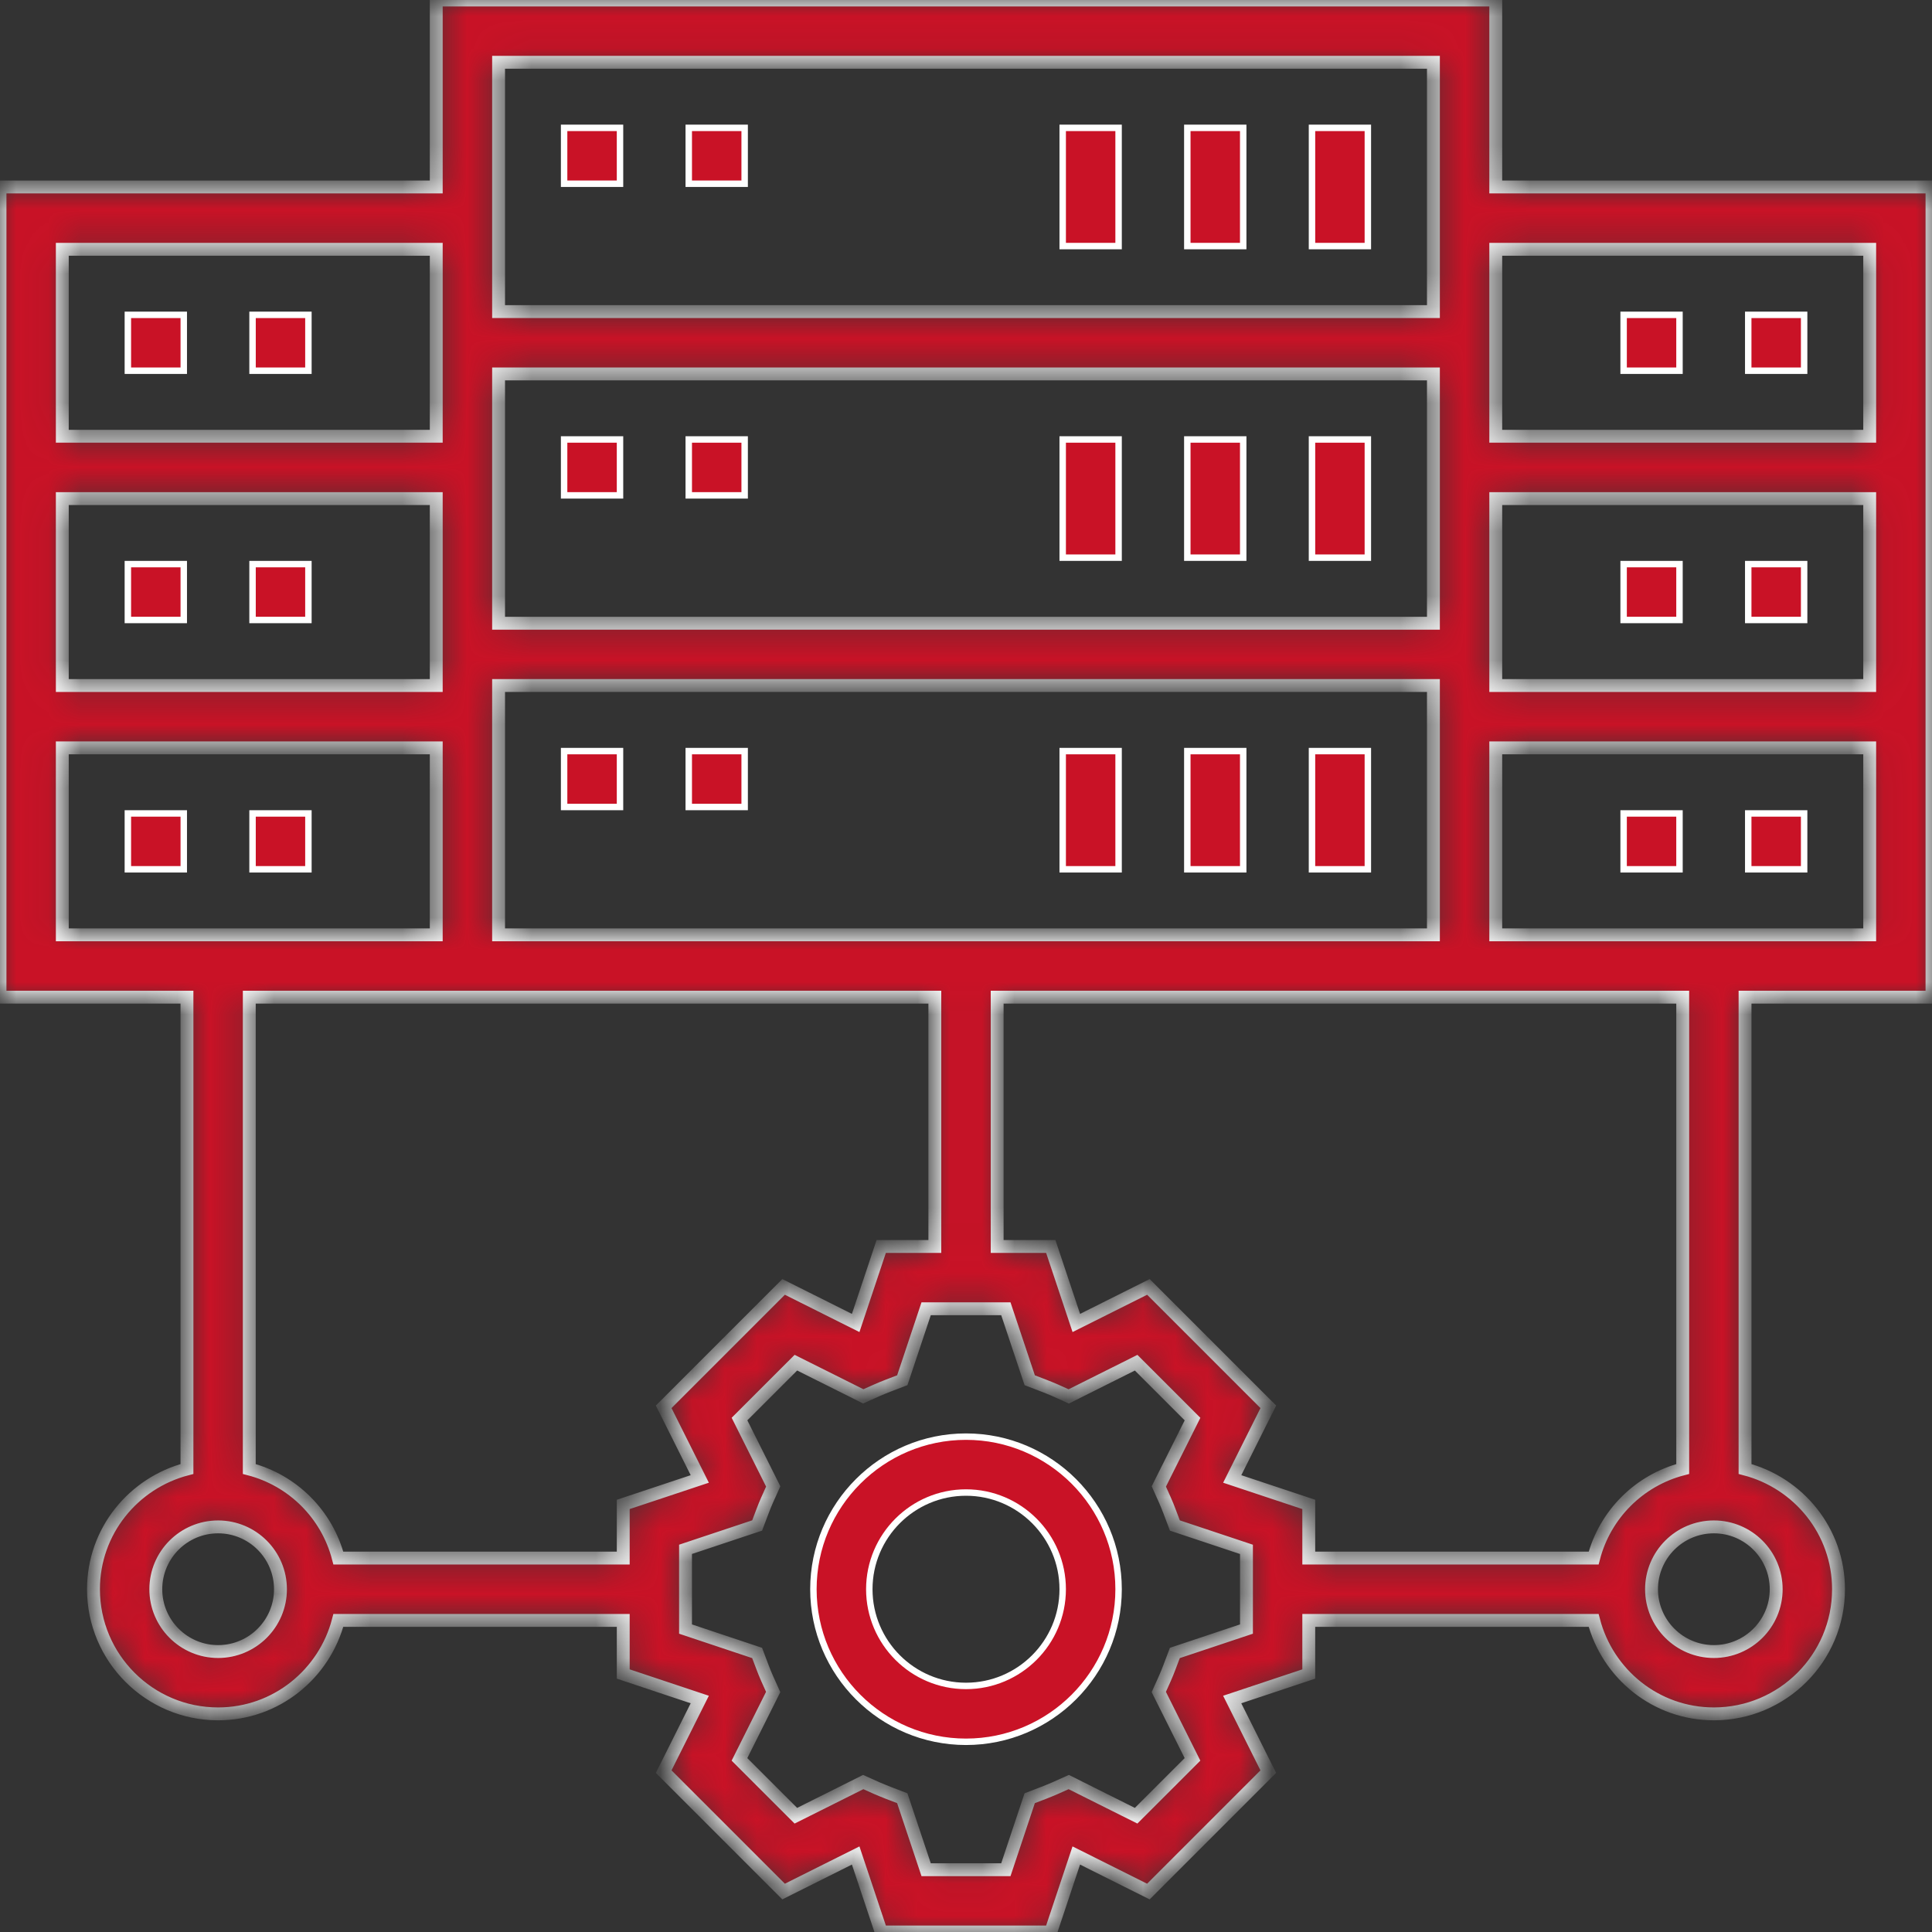 <svg width="60" height="60" viewBox="0 0 60 60" fill="none" xmlns="http://www.w3.org/2000/svg">
<rect x="0" y="0" width="60" height="60" fill="#333333" stroke="none"/>
<mask id="path-1-inside-1_681_122" fill="white">
<path d="M60 30.968V5.806H46.452V0H13.548V5.806H0V30.968H5.806V45.621C4.142 46.054 2.903 47.556 2.903 49.355C2.903 51.49 4.639 53.226 6.774 53.226C8.572 53.226 10.075 51.988 10.508 50.323H19.355V51.988L21.732 52.78L20.611 55.02L24.335 58.744L26.574 57.624L27.367 60H32.633L33.425 57.624L35.664 58.744L39.388 55.02L38.267 52.78L40.645 51.988V50.323H49.492C49.925 51.988 51.428 53.226 53.226 53.226C55.361 53.226 57.097 51.49 57.097 49.355C57.097 47.556 55.858 46.054 54.194 45.621V30.968H60ZM46.452 29.032V23.226H58.065V29.032H46.452ZM16.452 29.032H15.484V21.29H44.516V29.032H16.452ZM46.452 15.484H58.065V21.29H46.452V15.484ZM44.516 19.355H15.484V11.613H44.516V19.355ZM13.548 21.29H1.935V15.484H13.548V21.29ZM58.065 7.742V13.548H46.452V7.742H58.065ZM44.516 1.935V9.677H15.484V1.935H44.516ZM13.548 7.742V13.548H1.935V7.742H13.548ZM1.935 23.226H13.548V29.032H1.935V23.226ZM6.774 51.29C5.707 51.29 4.839 50.422 4.839 49.355C4.839 48.287 5.707 47.419 6.774 47.419C7.842 47.419 8.71 48.287 8.71 49.355C8.71 50.422 7.842 51.29 6.774 51.29ZM10.508 48.387C10.156 47.033 9.096 45.973 7.742 45.621V30.968H29.032V38.71H27.367L26.574 41.086L24.335 39.966L20.611 43.69L21.732 45.93L19.355 46.721V48.387H10.508ZM38.71 50.592L36.486 51.334L36.323 51.765C36.277 51.888 36.228 52.009 36.175 52.128L35.987 52.546L37.034 54.639L35.283 56.389L33.191 55.343L32.771 55.531C32.65 55.585 32.529 55.632 32.405 55.681L31.978 55.845L31.238 58.065H28.762L28.021 55.845L27.594 55.681C27.471 55.632 27.347 55.584 27.227 55.531L26.808 55.343L24.716 56.389L22.965 54.639L24.012 52.546L23.824 52.128C23.771 52.009 23.722 51.888 23.676 51.765L23.513 51.334L21.29 50.592V48.116L23.514 47.375L23.677 46.944C23.723 46.821 23.772 46.7 23.825 46.581L24.013 46.162L22.966 44.07L24.717 42.319L26.809 43.365L27.229 43.178C27.35 43.124 27.471 43.076 27.595 43.028L28.022 42.864L28.762 40.645H31.238L31.979 42.865L32.406 43.029C32.529 43.077 32.653 43.126 32.773 43.179L33.191 43.367L35.284 42.32L37.035 44.071L35.988 46.163L36.176 46.582C36.229 46.701 36.278 46.822 36.324 46.945L36.487 47.376L38.71 48.117V50.592ZM55.161 49.355C55.161 50.422 54.293 51.29 53.226 51.29C52.158 51.29 51.29 50.422 51.29 49.355C51.29 48.287 52.158 47.419 53.226 47.419C54.293 47.419 55.161 48.287 55.161 49.355ZM52.258 45.621C50.904 45.973 49.844 47.033 49.492 48.387H40.645V46.721L38.268 45.93L39.389 43.69L35.665 39.966L33.426 41.086L32.633 38.71H30.968V30.968H52.258V45.621Z"/>
</mask>
<path d="M60 30.968V5.806H46.452V0H13.548V5.806H0V30.968H5.806V45.621C4.142 46.054 2.903 47.556 2.903 49.355C2.903 51.49 4.639 53.226 6.774 53.226C8.572 53.226 10.075 51.988 10.508 50.323H19.355V51.988L21.732 52.78L20.611 55.02L24.335 58.744L26.574 57.624L27.367 60H32.633L33.425 57.624L35.664 58.744L39.388 55.02L38.267 52.78L40.645 51.988V50.323H49.492C49.925 51.988 51.428 53.226 53.226 53.226C55.361 53.226 57.097 51.49 57.097 49.355C57.097 47.556 55.858 46.054 54.194 45.621V30.968H60ZM46.452 29.032V23.226H58.065V29.032H46.452ZM16.452 29.032H15.484V21.29H44.516V29.032H16.452ZM46.452 15.484H58.065V21.29H46.452V15.484ZM44.516 19.355H15.484V11.613H44.516V19.355ZM13.548 21.29H1.935V15.484H13.548V21.29ZM58.065 7.742V13.548H46.452V7.742H58.065ZM44.516 1.935V9.677H15.484V1.935H44.516ZM13.548 7.742V13.548H1.935V7.742H13.548ZM1.935 23.226H13.548V29.032H1.935V23.226ZM6.774 51.29C5.707 51.29 4.839 50.422 4.839 49.355C4.839 48.287 5.707 47.419 6.774 47.419C7.842 47.419 8.71 48.287 8.71 49.355C8.71 50.422 7.842 51.29 6.774 51.29ZM10.508 48.387C10.156 47.033 9.096 45.973 7.742 45.621V30.968H29.032V38.71H27.367L26.574 41.086L24.335 39.966L20.611 43.69L21.732 45.93L19.355 46.721V48.387H10.508ZM38.71 50.592L36.486 51.334L36.323 51.765C36.277 51.888 36.228 52.009 36.175 52.128L35.987 52.546L37.034 54.639L35.283 56.389L33.191 55.343L32.771 55.531C32.65 55.585 32.529 55.632 32.405 55.681L31.978 55.845L31.238 58.065H28.762L28.021 55.845L27.594 55.681C27.471 55.632 27.347 55.584 27.227 55.531L26.808 55.343L24.716 56.389L22.965 54.639L24.012 52.546L23.824 52.128C23.771 52.009 23.722 51.888 23.676 51.765L23.513 51.334L21.29 50.592V48.116L23.514 47.375L23.677 46.944C23.723 46.821 23.772 46.7 23.825 46.581L24.013 46.162L22.966 44.07L24.717 42.319L26.809 43.365L27.229 43.178C27.35 43.124 27.471 43.076 27.595 43.028L28.022 42.864L28.762 40.645H31.238L31.979 42.865L32.406 43.029C32.529 43.077 32.653 43.126 32.773 43.179L33.191 43.367L35.284 42.32L37.035 44.071L35.988 46.163L36.176 46.582C36.229 46.701 36.278 46.822 36.324 46.945L36.487 47.376L38.71 48.117V50.592ZM55.161 49.355C55.161 50.422 54.293 51.29 53.226 51.29C52.158 51.29 51.29 50.422 51.29 49.355C51.29 48.287 52.158 47.419 53.226 47.419C54.293 47.419 55.161 48.287 55.161 49.355ZM52.258 45.621C50.904 45.973 49.844 47.033 49.492 48.387H40.645V46.721L38.268 45.93L39.389 43.69L35.665 39.966L33.426 41.086L32.633 38.71H30.968V30.968H52.258V45.621Z" fill="#C91226" stroke="white" stroke-width="0.4" mask="url(#path-1-inside-1_681_122)"/>
<path d="M17.519 3.971H19.255V5.706H17.519V3.971Z" fill="#C91226" stroke="white" stroke-width="0.2"/>
<path d="M21.39 3.971H23.126V5.706H21.39V3.971Z" fill="#C91226" stroke="white" stroke-width="0.2"/>
<path d="M40.745 3.971H42.48V7.642H40.745V3.971Z" fill="#C91226" stroke="white" stroke-width="0.2"/>
<path d="M36.873 3.971H38.609V7.642H36.873V3.971Z" fill="#C91226" stroke="white" stroke-width="0.2"/>
<path d="M33.003 3.971H34.739V7.642H33.003V3.971Z" fill="#C91226" stroke="white" stroke-width="0.2"/>
<path d="M17.519 13.648H19.255V15.384H17.519V13.648Z" fill="#C91226" stroke="white" stroke-width="0.2"/>
<path d="M21.39 13.648H23.126V15.384H21.39V13.648Z" fill="#C91226" stroke="white" stroke-width="0.2"/>
<path d="M40.745 13.648H42.48V17.319H40.745V13.648Z" fill="#C91226" stroke="white" stroke-width="0.2"/>
<path d="M36.873 13.648H38.609V17.319H36.873V13.648Z" fill="#C91226" stroke="white" stroke-width="0.2"/>
<path d="M33.003 13.648H34.739V17.319H33.003V13.648Z" fill="#C91226" stroke="white" stroke-width="0.2"/>
<path d="M17.519 23.326H19.255V25.062H17.519V23.326Z" fill="#C91226" stroke="white" stroke-width="0.2"/>
<path d="M21.39 23.326H23.126V25.062H21.39V23.326Z" fill="#C91226" stroke="white" stroke-width="0.2"/>
<path d="M40.745 23.326H42.48V26.997H40.745V23.326Z" fill="#C91226" stroke="white" stroke-width="0.2"/>
<path d="M36.873 23.326H38.609V26.997H36.873V23.326Z" fill="#C91226" stroke="white" stroke-width="0.2"/>
<path d="M33.003 23.326H34.739V26.997H33.003V23.326Z" fill="#C91226" stroke="white" stroke-width="0.2"/>
<path d="M54.293 9.778H56.029V11.513H54.293V9.778Z" fill="#C91226" stroke="white" stroke-width="0.2"/>
<path d="M50.423 9.778H52.158V11.513H50.423V9.778Z" fill="#C91226" stroke="white" stroke-width="0.2"/>
<path d="M54.293 17.519H56.029V19.254H54.293V17.519Z" fill="#C91226" stroke="white" stroke-width="0.2"/>
<path d="M50.423 17.519H52.158V19.254H50.423V17.519Z" fill="#C91226" stroke="white" stroke-width="0.2"/>
<path d="M54.293 25.262H56.029V26.997H54.293V25.262Z" fill="#C91226" stroke="white" stroke-width="0.2"/>
<path d="M50.423 25.262H52.158V26.997H50.423V25.262Z" fill="#C91226" stroke="white" stroke-width="0.2"/>
<path d="M7.843 9.778H9.578V11.513H7.843V9.778Z" fill="#C91226" stroke="white" stroke-width="0.2"/>
<path d="M3.971 9.778H5.707V11.513H3.971V9.778Z" fill="#C91226" stroke="white" stroke-width="0.2"/>
<path d="M7.843 17.519H9.578V19.254H7.843V17.519Z" fill="#C91226" stroke="white" stroke-width="0.2"/>
<path d="M3.971 17.519H5.707V19.254H3.971V17.519Z" fill="#C91226" stroke="white" stroke-width="0.2"/>
<path d="M7.843 25.262H9.578V26.997H7.843V25.262Z" fill="#C91226" stroke="white" stroke-width="0.2"/>
<path d="M3.971 25.262H5.707V26.997H3.971V25.262Z" fill="#C91226" stroke="white" stroke-width="0.2"/>
<path d="M25.261 49.355C25.261 46.742 27.387 44.616 30 44.616C32.612 44.616 34.739 46.742 34.739 49.355C34.739 51.968 32.612 54.093 30 54.093C27.387 54.093 25.261 51.968 25.261 49.355ZM26.997 49.355C26.997 51.011 28.344 52.358 30 52.358C31.655 52.358 33.003 51.011 33.003 49.355C33.003 47.699 31.655 46.352 30 46.352C28.344 46.352 26.997 47.699 26.997 49.355Z" fill="#C91226" stroke="white" stroke-width="0.2"/>
</svg>
